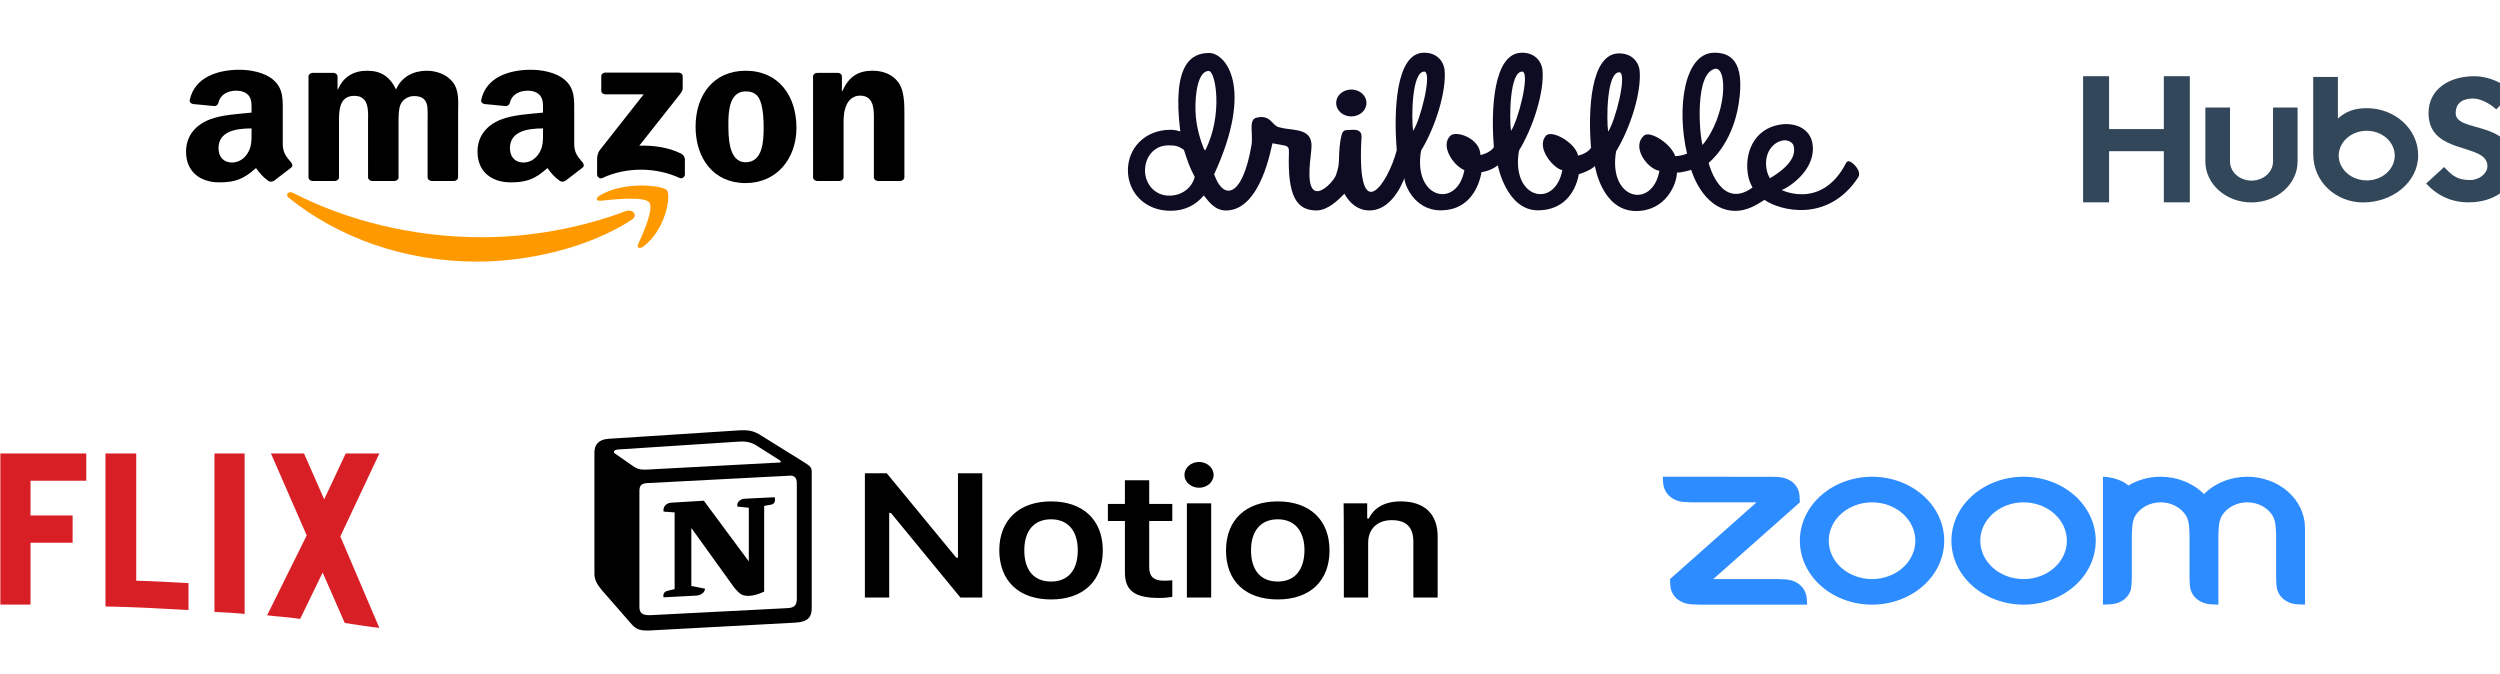 <svg width="430" height="116" viewBox="0 0 430 116" fill="none" xmlns="http://www.w3.org/2000/svg">
<g style="mix-blend-mode:luminosity">
<path fill-rule="evenodd" clip-rule="evenodd" d="M108.651 37.807C101.471 42.497 91.064 45 82.104 45C69.54 45 58.23 40.881 49.673 34.032C49 33.493 49.603 32.759 50.409 33.178C59.644 37.94 71.062 40.805 82.857 40.805C90.811 40.805 99.561 39.346 107.607 36.32C108.823 35.862 109.839 37.025 108.651 37.807Z" fill="#FF9900"/>
<path fill-rule="evenodd" clip-rule="evenodd" d="M111.636 34.78C110.722 33.741 105.569 34.289 103.257 34.532C102.552 34.608 102.444 34.065 103.079 33.674C107.183 31.114 113.916 31.853 114.701 32.711C115.487 33.574 114.497 39.556 110.641 42.411C110.049 42.85 109.485 42.617 109.748 42.035C110.614 40.119 112.556 35.824 111.636 34.78Z" fill="#FF9900"/>
<path fill-rule="evenodd" clip-rule="evenodd" d="M103.418 15.604V13.115C103.418 12.739 103.741 12.486 104.128 12.486H116.697C117.101 12.486 117.423 12.744 117.423 13.115V15.246C117.418 15.604 117.079 16.071 116.477 16.81L109.964 25.051C112.384 24.999 114.939 25.318 117.133 26.415C117.628 26.662 117.762 27.025 117.8 27.382V30.037C117.8 30.399 117.348 30.824 116.875 30.605C113.008 28.807 107.871 28.612 103.596 30.624C103.16 30.833 102.703 30.414 102.703 30.052V27.53C102.703 27.125 102.708 26.434 103.165 25.819L110.711 16.228H104.144C103.741 16.228 103.418 15.975 103.418 15.604Z" fill="black"/>
<path fill-rule="evenodd" clip-rule="evenodd" d="M57.568 31.129H53.744C53.379 31.105 53.088 30.862 53.061 30.552V13.158C53.061 12.81 53.389 12.534 53.798 12.534H57.364C57.735 12.548 58.031 12.801 58.058 13.115V15.389H58.128C59.058 13.192 60.806 12.167 63.162 12.167C65.555 12.167 67.05 13.192 68.126 15.389C69.051 13.192 71.154 12.167 73.407 12.167C75.01 12.167 76.763 12.753 77.834 14.069C79.044 15.532 78.796 17.658 78.796 19.522L78.791 30.5C78.791 30.848 78.463 31.129 78.054 31.129H74.236C73.854 31.105 73.547 30.833 73.547 30.5V21.281C73.547 20.547 73.623 18.716 73.44 18.02C73.155 16.853 72.299 16.524 71.192 16.524C70.266 16.524 69.298 17.072 68.906 17.949C68.513 18.826 68.551 20.294 68.551 21.281V30.5C68.551 30.848 68.223 31.129 67.814 31.129H63.995C63.608 31.105 63.307 30.833 63.307 30.5L63.302 21.281C63.302 19.341 63.662 16.485 60.946 16.485C58.198 16.485 58.305 19.269 58.305 21.281V30.5C58.305 30.848 57.977 31.129 57.568 31.129Z" fill="black"/>
<path fill-rule="evenodd" clip-rule="evenodd" d="M128.244 12.167C133.918 12.167 136.989 16.485 136.989 21.977C136.989 27.282 133.596 31.491 128.244 31.491C122.672 31.491 119.639 27.172 119.639 21.791C119.639 16.376 122.71 12.167 128.244 12.167ZM128.276 15.718C125.458 15.718 125.281 19.122 125.281 21.243C125.281 23.369 125.243 27.907 128.244 27.907C131.208 27.907 131.347 24.246 131.347 22.015C131.347 20.547 131.278 18.793 130.777 17.401C130.347 16.19 129.492 15.718 128.276 15.718Z" fill="black"/>
<path fill-rule="evenodd" clip-rule="evenodd" d="M144.347 31.129H140.539C140.157 31.105 139.851 30.833 139.851 30.5L139.845 13.101C139.878 12.782 140.195 12.534 140.582 12.534H144.126C144.46 12.548 144.734 12.748 144.809 13.02V15.68H144.879C145.95 13.301 147.45 12.167 150.091 12.167C151.807 12.167 153.479 12.715 154.555 14.217C155.555 15.608 155.555 17.949 155.555 19.631V30.581C155.512 30.886 155.195 31.129 154.818 31.129H150.984C150.634 31.105 150.344 30.876 150.306 30.581V21.133C150.306 19.231 150.553 16.447 147.913 16.447C146.982 16.447 146.127 17 145.702 17.839C145.164 18.902 145.095 19.96 145.095 21.133V30.5C145.089 30.848 144.756 31.129 144.347 31.129Z" fill="black"/>
<path fill-rule="evenodd" clip-rule="evenodd" d="M93.398 22.82C93.398 24.141 93.436 25.242 92.683 26.415C92.076 27.368 91.107 27.954 90.037 27.954C88.569 27.954 87.708 26.963 87.708 25.499C87.708 22.611 90.629 22.086 93.398 22.086V22.82ZM97.255 31.081C97.002 31.281 96.636 31.296 96.351 31.162C95.082 30.228 94.851 29.794 94.157 28.903C92.059 30.8 90.57 31.367 87.853 31.367C84.632 31.367 82.131 29.608 82.131 26.086C82.131 23.335 83.809 21.462 86.208 20.547C88.284 19.736 91.183 19.593 93.398 19.369V18.931C93.398 18.125 93.469 17.172 92.931 16.476C92.468 15.851 91.575 15.594 90.785 15.594C89.327 15.594 88.031 16.257 87.714 17.63C87.649 17.935 87.396 18.235 87.047 18.249L83.341 17.896C83.029 17.834 82.68 17.61 82.771 17.186C83.621 13.201 87.687 12 91.323 12C93.183 12 95.614 12.438 97.083 13.687C98.944 15.227 98.766 17.282 98.766 19.517V24.799C98.766 26.386 99.508 27.082 100.207 27.94C100.449 28.245 100.503 28.612 100.191 28.841C99.411 29.418 98.024 30.49 97.26 31.091L97.255 31.081Z" fill="black"/>
<path fill-rule="evenodd" clip-rule="evenodd" d="M43.267 22.82C43.267 24.141 43.305 25.242 42.552 26.415C41.944 27.368 40.982 27.954 39.906 27.954C38.438 27.954 37.583 26.963 37.583 25.499C37.583 22.611 40.503 22.086 43.267 22.086V22.82ZM47.124 31.081C46.871 31.281 46.505 31.296 46.22 31.162C44.951 30.228 44.725 29.794 44.026 28.903C41.928 30.8 40.444 31.367 37.722 31.367C34.506 31.367 32 29.608 32 26.086C32 23.335 33.683 21.462 36.077 20.547C38.153 19.736 41.052 19.593 43.267 19.369V18.931C43.267 18.125 43.337 17.172 42.805 16.476C42.337 15.851 41.444 15.594 40.659 15.594C39.202 15.594 37.9 16.257 37.583 17.63C37.518 17.935 37.265 18.235 36.921 18.249L33.21 17.896C32.898 17.834 32.554 17.61 32.64 17.186C33.495 13.201 37.556 12 41.191 12C43.052 12 45.483 12.438 46.952 13.687C48.812 15.227 48.635 17.282 48.635 19.517V24.799C48.635 26.386 49.377 27.082 50.076 27.94C50.324 28.245 50.378 28.612 50.066 28.841C49.286 29.418 47.898 30.49 47.135 31.091L47.124 31.081Z" fill="black"/>
<path fill-rule="evenodd" clip-rule="evenodd" d="M319.573 30.563C314.317 38.461 305.994 36.169 303.494 34.375C302.43 35.015 300.565 36.417 298.077 36.255C292.779 35.91 290.882 29.201 290.882 29.201C290.92 29.227 289.304 29.695 288.431 29.687C288.42 31.654 286.5 36.355 281.321 36.294C275.509 36.227 274.328 28.553 274.328 28.553C274.328 28.553 273.749 29.265 271.55 29.974C271.661 28.462 271.58 36.064 264.614 36.176C259.107 36.265 257.621 28.435 257.621 28.435C257.621 28.435 256.665 29.314 254.814 29.619C254.931 28.083 254.74 36.202 247.773 36.176C243.065 36.159 241.457 31.353 241.582 30.686C241.741 29.836 239.991 36.296 235.417 36.195C233.53 36.146 232.123 34.935 231.24 33.32C230.059 34.519 228.343 36.195 226.418 36.195C222.962 36.195 221.439 33.634 221.697 26.318C221.719 25.45 221.649 25.109 220.675 24.979C220.091 24.893 219.493 24.729 218.86 24.643C218.657 25.243 216.936 36 211.02 36.204C209.035 36.273 207.949 34.748 207.058 33.617C205.691 35.219 203.888 36.255 201.318 36.255C196.966 36.255 194 33.136 194 29.29C194 25.442 196.966 22.324 201.318 22.324C202.088 22.324 202.304 22.422 203.007 22.604C201.561 10.937 204.976 9.113 207.963 9.113C210.83 9.113 215.729 15.012 208.836 29.975C210.366 34.438 213.666 34.186 215.251 24.998C215.574 23.131 214.711 20.61 216.053 20.259C218.506 19.616 218.767 21.545 219.917 21.866C221.133 22.206 221.843 22.172 223.011 22.389C225.006 22.734 225.785 23.684 225.542 25.8C225.25 28.477 224.739 32.373 226.296 32.848C227.419 33.193 229.469 31.129 229.829 30C230.188 28.871 230.263 28.485 230.295 27.656C230.344 25.886 230.405 24.589 230.746 23.25C230.891 22.732 231.058 22.389 231.719 22.365C232.263 22.353 233.258 22.208 233.696 22.51C234.28 22.899 234.207 23.293 234.14 24.332C233.461 39.135 238.687 31.745 240.245 25.828C239.69 19.137 240.071 9.236 244.802 9.069C247.262 8.983 248.35 10.73 248.47 12.034C248.808 15.717 246.913 21.817 244.42 25.92C242.995 34.291 250.649 35.946 251.873 29.264C249.871 28.42 247.706 25.004 249.468 23.34C250.456 22.405 254.57 23.748 254.637 26.675C256.655 26.197 256.924 25.187 256.952 25.354C256.397 18.663 256.912 9.236 261.643 9.07C264.103 8.983 265.191 10.73 265.31 12.034C265.649 15.717 263.753 21.817 261.261 25.92C259.836 34.291 267.49 35.946 268.714 29.264C267.231 29.011 264.101 25.378 265.907 23.34C266.872 22.251 270.971 24.515 271.43 26.772C273.368 26.285 273.632 25.308 273.659 25.472C273.105 18.782 273.619 9.354 278.35 9.188C280.81 9.102 281.898 10.849 282.018 12.153C282.356 15.835 280.46 21.936 277.967 26.038C276.543 34.41 284.197 36.064 285.421 29.383C283.384 29.082 280.488 25.246 282.818 23.283C283.75 22.499 287.308 24.535 288.141 26.857C289.298 26.817 290.018 26.464 290.173 26.428C288.325 18.573 289.7 9.148 294.79 9.07C297.541 9.027 300.23 10.388 299.05 17.861C297.923 24.991 293.873 27.983 293.882 28.029C294.118 28.883 296.196 36.031 301.43 32.259C301.159 31.716 300.887 31.16 300.736 30.487C299.868 26.568 301.572 22.14 306.203 21.425C308.857 21.015 311.356 22.16 311.751 24.741C312.401 28.965 308.098 32.023 306.462 32.687C305.729 32.318 313.106 36.511 317.483 28.108C317.737 27.628 318.043 27.669 318.44 27.916C318.72 28.091 320.315 29.43 319.573 30.563ZM204.484 28.252C204.262 27.662 203.804 26.361 203.643 25.798C202.753 25.111 202.117 25 200.974 25C198.435 25 196.94 27.081 196.94 29.325C196.94 31.568 198.569 33.65 201.108 33.65C203.309 33.65 204.984 32.324 205.495 30.446C205.137 29.714 204.782 29.042 204.484 28.252ZM207.9 12.201C206.116 12.201 205.511 15.974 205.628 19.192C205.732 22.038 206.629 24.543 207.095 25.665C207.213 25.806 207.191 25.714 207.296 25.864C210.394 19.847 209.109 12.201 207.9 12.201ZM245.057 12.32C242.751 12.085 242.766 20.6 243.052 22.51C244.25 20.812 246.33 12.777 245.057 12.32ZM261.897 12.32C259.591 12.085 259.606 20.6 259.893 22.51C261.09 20.812 263.171 12.777 261.897 12.32ZM278.605 12.438C276.298 12.204 276.313 20.719 276.6 22.629C277.797 20.93 279.878 12.896 278.605 12.438ZM295.044 11.822C291.451 12.461 292.288 23.079 292.834 24.941C297.066 19.789 297.153 11.628 295.044 11.822ZM308.511 25.09C308.328 24.413 307.414 24.052 306.784 24.141C304.98 24.359 303.23 26.351 303.907 29.382C304.058 30.058 304.435 30.679 304.429 30.659C308.467 28.258 308.81 26.366 308.511 25.09ZM232.426 20.022C231.911 20.022 231.406 19.886 230.978 19.633C230.549 19.379 230.215 19.018 230.017 18.596C229.82 18.174 229.768 17.709 229.869 17.261C229.969 16.812 230.218 16.401 230.582 16.078C230.947 15.754 231.411 15.534 231.917 15.445C232.423 15.356 232.947 15.402 233.423 15.576C233.9 15.751 234.307 16.048 234.593 16.428C234.88 16.808 235.033 17.254 235.033 17.711C235.033 18.015 234.965 18.315 234.834 18.596C234.703 18.876 234.511 19.131 234.269 19.345C234.027 19.56 233.74 19.73 233.424 19.846C233.107 19.962 232.769 20.022 232.426 20.022Z" fill="#0D0C22"/>
<g clip-path="url(#clip0_343_703)">
<path d="M372.181 13.106V22.194H362.764V13.106H358.293V34.8H362.764V26.007H372.181V34.8H376.651V13.106H372.181Z" fill="#33475B"/>
<path d="M390.96 27.787C390.96 28.656 390.57 29.49 389.876 30.105C389.183 30.72 388.242 31.065 387.261 31.065C386.28 31.065 385.339 30.72 384.646 30.105C383.952 29.49 383.562 28.656 383.562 27.787V18.495H379.322V27.787C379.322 29.651 380.157 31.439 381.645 32.758C383.132 34.076 385.15 34.817 387.253 34.817C389.357 34.817 391.375 34.076 392.862 32.758C394.349 31.439 395.185 29.651 395.185 27.787V18.495H390.96V27.787Z" fill="#33475B"/>
<path d="M422.381 19.453C422.381 17.548 423.803 16.945 425.36 16.945C426.615 16.945 428.273 17.791 429.358 18.818L432.135 15.918C430.749 14.256 427.936 13.107 425.634 13.107C421.034 13.107 417.707 15.494 417.707 19.453C417.707 26.797 427.835 24.468 427.835 28.578C427.835 29.845 426.447 30.965 424.856 30.965C422.348 30.965 421.536 29.878 420.383 28.729L417.301 31.569C419.273 33.715 421.704 34.804 424.618 34.804C428.988 34.804 432.503 32.387 432.503 28.609C432.503 20.455 422.375 22.988 422.375 19.453" fill="#33475B"/>
<path d="M485.042 31.334C482.536 31.334 481.824 30.373 481.824 28.901V22.388H485.719V19.088H481.824V14.733L477.525 16.444V29.711C477.525 33.105 480.166 34.815 483.789 34.815C484.358 34.824 484.925 34.784 485.485 34.695L486.534 31.272C486.061 31.301 485.518 31.33 485.042 31.33" fill="#33475B"/>
<path d="M407.102 18.605C405.002 18.605 403.536 19.145 402.119 20.377V13.237H397.872V26.471C397.872 31.426 401.913 34.819 406.454 34.819C411.492 34.819 415.924 31.366 415.924 26.714C415.924 22.121 411.845 18.607 407.102 18.607V18.605ZM407.076 31.032C406.123 31.032 405.191 30.781 404.399 30.312C403.606 29.843 402.989 29.176 402.624 28.395C402.259 27.615 402.164 26.756 402.35 25.927C402.536 25.099 402.995 24.338 403.669 23.741C404.343 23.143 405.201 22.736 406.136 22.572C407.071 22.407 408.04 22.491 408.92 22.815C409.801 23.138 410.554 23.686 411.083 24.388C411.613 25.09 411.895 25.916 411.895 26.761C411.895 27.893 411.388 28.98 410.484 29.781C409.58 30.582 408.354 31.032 407.076 31.032Z" fill="#33475B"/>
<path d="M453.221 26.515C453.221 21.856 448.798 18.41 443.751 18.41C439.21 18.41 435.169 21.803 435.169 26.758V40H439.416V32.85C440.831 34.081 442.299 34.623 444.398 34.623C449.14 34.623 453.219 31.111 453.219 26.515H453.221ZM449.199 26.469C449.199 27.313 448.916 28.139 448.387 28.842C447.857 29.544 447.105 30.091 446.224 30.415C445.344 30.738 444.375 30.823 443.44 30.658C442.505 30.493 441.646 30.086 440.972 29.489C440.298 28.892 439.839 28.13 439.654 27.302C439.468 26.473 439.563 25.615 439.928 24.834C440.292 24.054 440.91 23.387 441.703 22.917C442.495 22.448 443.427 22.198 444.38 22.198C445.658 22.198 446.884 22.648 447.788 23.449C448.691 24.25 449.199 25.336 449.199 26.469Z" fill="#33475B"/>
</g>
<g clip-path="url(#clip1_343_703)">
<path d="M152.941 102.775V88.22H153.234L165.188 102.775H168.949V81.401H164.77V95.919H164.477L152.523 81.401H148.761V102.775H152.941ZM180.778 103.105C186.295 103.105 189.681 99.952 189.681 94.672C189.681 89.43 186.295 86.24 180.778 86.24C175.302 86.24 171.875 89.43 171.875 94.672C171.917 99.952 175.261 103.105 180.778 103.105ZM180.778 100.025C177.852 100.025 176.18 98.082 176.18 94.672C176.18 91.299 177.852 89.32 180.778 89.32C183.704 89.32 185.376 91.299 185.376 94.672C185.376 98.082 183.704 100.025 180.778 100.025ZM193.484 82.611V86.68H190.558V89.613H193.484V98.449C193.484 101.602 195.156 102.848 199.419 102.848C200.213 102.848 201.008 102.775 201.635 102.665V99.805C201.133 99.842 200.799 99.879 200.213 99.879C198.458 99.879 197.664 99.182 197.664 97.569V89.613H201.635V86.68H197.664V82.611H193.484ZM204.142 102.775H208.322V86.57H204.142V102.775ZM206.232 83.894C207.612 83.894 208.74 82.904 208.74 81.694C208.74 80.447 207.612 79.457 206.232 79.457C204.853 79.457 203.724 80.447 203.724 81.694C203.724 82.904 204.853 83.894 206.232 83.894ZM219.774 103.105C225.292 103.105 228.677 99.952 228.677 94.672C228.677 89.43 225.292 86.24 219.774 86.24C214.299 86.24 210.872 89.43 210.872 94.672C210.872 99.952 214.215 103.105 219.774 103.105ZM219.774 100.025C216.849 100.025 215.177 98.082 215.177 94.672C215.177 91.299 216.849 89.32 219.774 89.32C222.658 89.32 224.372 91.299 224.372 94.672C224.33 98.082 222.658 100.025 219.774 100.025ZM231.143 102.775H235.323V93.353C235.323 90.97 236.911 89.466 239.377 89.466C241.927 89.466 243.097 90.713 243.097 93.169V102.775H247.277V92.289C247.277 88.403 245.02 86.24 240.924 86.24C238.165 86.24 236.326 87.34 235.448 89.173H235.156V86.57H231.101C231.143 86.57 231.143 102.775 231.143 102.775Z" fill="black"/>
<path fill-rule="evenodd" clip-rule="evenodd" d="M108.685 80.033C109.902 80.902 110.342 80.834 112.619 80.696L134.077 79.552C134.542 79.552 134.154 79.14 133.999 79.094L130.427 76.828C129.754 76.37 128.822 75.821 127.088 75.958L106.33 77.309C105.579 77.377 105.424 77.721 105.734 77.972L108.685 80.033ZM109.979 84.45V104.41C109.979 105.486 110.575 105.875 111.946 105.806L135.526 104.593C136.898 104.524 137.053 103.792 137.053 102.922V83.1C137.053 82.23 136.665 81.749 135.837 81.818L111.196 83.1C110.29 83.168 109.979 83.58 109.979 84.45ZM133.248 85.526C133.404 86.121 133.248 86.739 132.575 86.808L131.436 87.014V101.755C130.453 102.212 129.547 102.487 128.77 102.487C127.554 102.487 127.243 102.144 126.337 101.137L118.909 90.814V100.793L121.264 101.251C121.264 101.251 121.264 102.464 119.375 102.464L114.146 102.739C113.991 102.464 114.146 101.8 114.664 101.663L116.036 101.32V88.135L114.146 87.998C113.991 87.403 114.379 86.533 115.441 86.465L121.057 86.121L128.796 96.559V87.334L126.829 87.128C126.674 86.396 127.295 85.847 128.046 85.778L133.248 85.526ZM104.596 75.478L126.208 74.081C128.848 73.875 129.547 74.013 131.203 75.088L138.088 79.369C139.227 80.101 139.615 80.307 139.615 81.108V104.616C139.615 106.081 139.02 106.951 136.898 107.088L111.817 108.438C110.212 108.507 109.462 108.301 108.633 107.363L103.534 101.526C102.628 100.45 102.24 99.649 102.24 98.71V77.812C102.24 76.599 102.861 75.615 104.596 75.478Z" fill="black"/>
</g>
<g clip-path="url(#clip2_343_703)">
<path d="M-42.778 106.066C-44.662 106.36 -46.579 106.447 -48.563 106.682L-54.612 90.979V107.356C-56.496 107.531 -58.215 107.766 -60 108V78H-54.975L-48.1 95.022V78H-42.778V106.066ZM-32.365 88.986C-30.316 88.986 -27.176 88.898 -25.292 88.898V93.586C-27.639 93.586 -30.382 93.586 -32.365 93.674V100.647C-29.258 100.471 -26.151 100.236 -23.011 100.148V104.66L-37.654 105.685V78H-23.011V82.688H-32.365V88.986ZM-3.343 82.688H-8.83V104.25C-10.615 104.25 -12.4 104.25 -14.119 104.309V82.688H-19.606V78H-3.342L-3.343 82.688ZM5.252 88.664H12.491V93.352H5.252V103.986H0.062V78H14.838V82.688H5.252V88.664ZM23.432 99.885C26.44 99.943 29.481 100.149 32.423 100.295V104.924C27.697 104.66 22.97 104.397 18.143 104.309V78H23.432V99.885ZM36.886 105.246C38.572 105.334 40.357 105.422 42.076 105.598V78H36.886V105.246ZM65.248 78L58.537 92.268L65.248 108C63.264 107.766 61.281 107.443 59.298 107.15L55.496 98.479L51.629 106.447C49.712 106.154 47.861 106.066 45.944 105.832L52.753 92.092L46.605 78H52.29L55.761 85.881L59.463 78H65.248V78Z" fill="#D81F26"/>
</g>
<g clip-path="url(#clip3_343_703)">
<path fill-rule="evenodd" clip-rule="evenodd" d="M375.934 88.597C376.356 89.243 376.494 89.977 376.54 90.803L376.599 91.904V99.601L376.661 100.703C376.783 102.502 378.281 103.833 380.327 103.946L381.563 104V91.904L381.624 90.803C381.675 89.987 381.812 89.238 382.241 88.588C382.678 87.921 383.305 87.368 384.059 86.984C384.814 86.599 385.669 86.398 386.539 86.399C387.409 86.401 388.264 86.605 389.017 86.992C389.77 87.378 390.395 87.933 390.829 88.602C391.251 89.248 391.383 89.996 391.433 90.803L391.495 91.9V99.601L391.556 100.703C391.684 102.511 393.169 103.842 395.222 103.946L396.458 104V90.803C396.458 88.47 395.413 86.232 393.551 84.581C391.69 82.931 389.165 82.003 386.532 82.002C385.123 82.001 383.73 82.266 382.445 82.78C381.161 83.294 380.015 84.045 379.085 84.983C378.154 84.046 377.008 83.295 375.724 82.781C374.439 82.266 373.046 82.001 371.637 82.001C369.575 82.001 367.662 82.555 366.078 83.513C365.111 82.557 362.948 82.001 361.706 82.001V104L362.948 103.946C365.025 103.824 366.526 102.53 366.607 100.703L366.673 99.601V91.904L366.735 90.803C366.787 89.973 366.917 89.243 367.341 88.593C367.778 87.926 368.405 87.373 369.159 86.988C369.913 86.603 370.767 86.401 371.637 86.4C372.508 86.401 373.363 86.604 374.117 86.989C374.871 87.375 375.498 87.929 375.934 88.597ZM290.964 103.947L292.206 104H310.821L310.76 102.903C310.592 101.094 309.147 99.773 307.099 99.655L305.858 99.601H294.689L309.579 86.399L309.518 85.303C309.422 83.476 307.915 82.156 305.858 82.055L304.616 82.006L286 82.001L286.061 83.102C286.224 84.893 287.69 86.242 289.721 86.346L290.964 86.4H302.132L287.242 99.602L287.303 100.703C287.426 102.516 288.902 103.829 290.964 103.946V103.947ZM356.833 85.221C357.986 86.243 358.9 87.455 359.524 88.79C360.148 90.124 360.469 91.555 360.469 92.999C360.469 94.444 360.148 95.874 359.524 97.209C358.9 98.544 357.986 99.756 356.833 100.778C354.504 102.84 351.347 103.998 348.055 103.998C344.763 103.998 341.606 102.84 339.277 100.778C334.431 96.482 334.431 89.517 339.277 85.221C340.429 84.2 341.796 83.39 343.301 82.838C344.805 82.285 346.418 82 348.047 82C349.679 81.999 351.295 82.283 352.802 82.836C354.31 83.389 355.68 84.2 356.833 85.222V85.221ZM353.321 88.336C354.717 89.574 355.501 91.253 355.501 93.004C355.501 94.754 354.717 96.433 353.321 97.671C351.924 98.908 350.03 99.603 348.055 99.603C346.08 99.603 344.186 98.908 342.789 97.671C341.393 96.433 340.609 94.754 340.609 93.004C340.609 91.253 341.393 89.574 342.789 88.336C344.186 87.099 346.08 86.404 348.055 86.404C350.03 86.404 351.924 87.099 353.321 88.336ZM322 82C323.629 82 325.242 82.285 326.747 82.838C328.251 83.391 329.619 84.201 330.77 85.222C335.618 89.517 335.618 96.483 330.77 100.778C328.441 102.84 325.284 103.998 321.992 103.998C318.7 103.998 315.543 102.84 313.214 100.778C308.367 96.482 308.367 89.517 313.214 85.221C314.365 84.2 315.733 83.39 317.238 82.838C318.742 82.285 320.355 82 321.984 82H322ZM327.258 88.334C328.654 89.572 329.439 91.251 329.439 93.002C329.439 94.752 328.654 96.431 327.258 97.67C325.861 98.907 323.967 99.602 321.992 99.602C320.017 99.602 318.123 98.907 316.726 97.67C315.33 96.431 314.546 94.753 314.546 93.002C314.546 91.252 315.33 89.573 316.726 88.335C318.123 87.098 320.017 86.403 321.992 86.403C323.967 86.403 325.861 87.098 327.258 88.335V88.334Z" fill="#2D8CFF"/>
</g>
</g>
<defs>
<clipPath id="clip0_343_703">
<rect width="128.626" height="48" fill="white" transform="translate(358.293)"/>
</clipPath>
<clipPath id="clip1_343_703">
<rect width="145.551" height="48" fill="white" transform="translate(102.24 68)"/>
</clipPath>
<clipPath id="clip2_343_703">
<rect width="125.241" height="48" fill="white" transform="translate(-60 68)"/>
</clipPath>
<clipPath id="clip3_343_703">
<rect width="110.573" height="48" fill="white" transform="translate(286 68)"/>
</clipPath>
</defs>
</svg>

